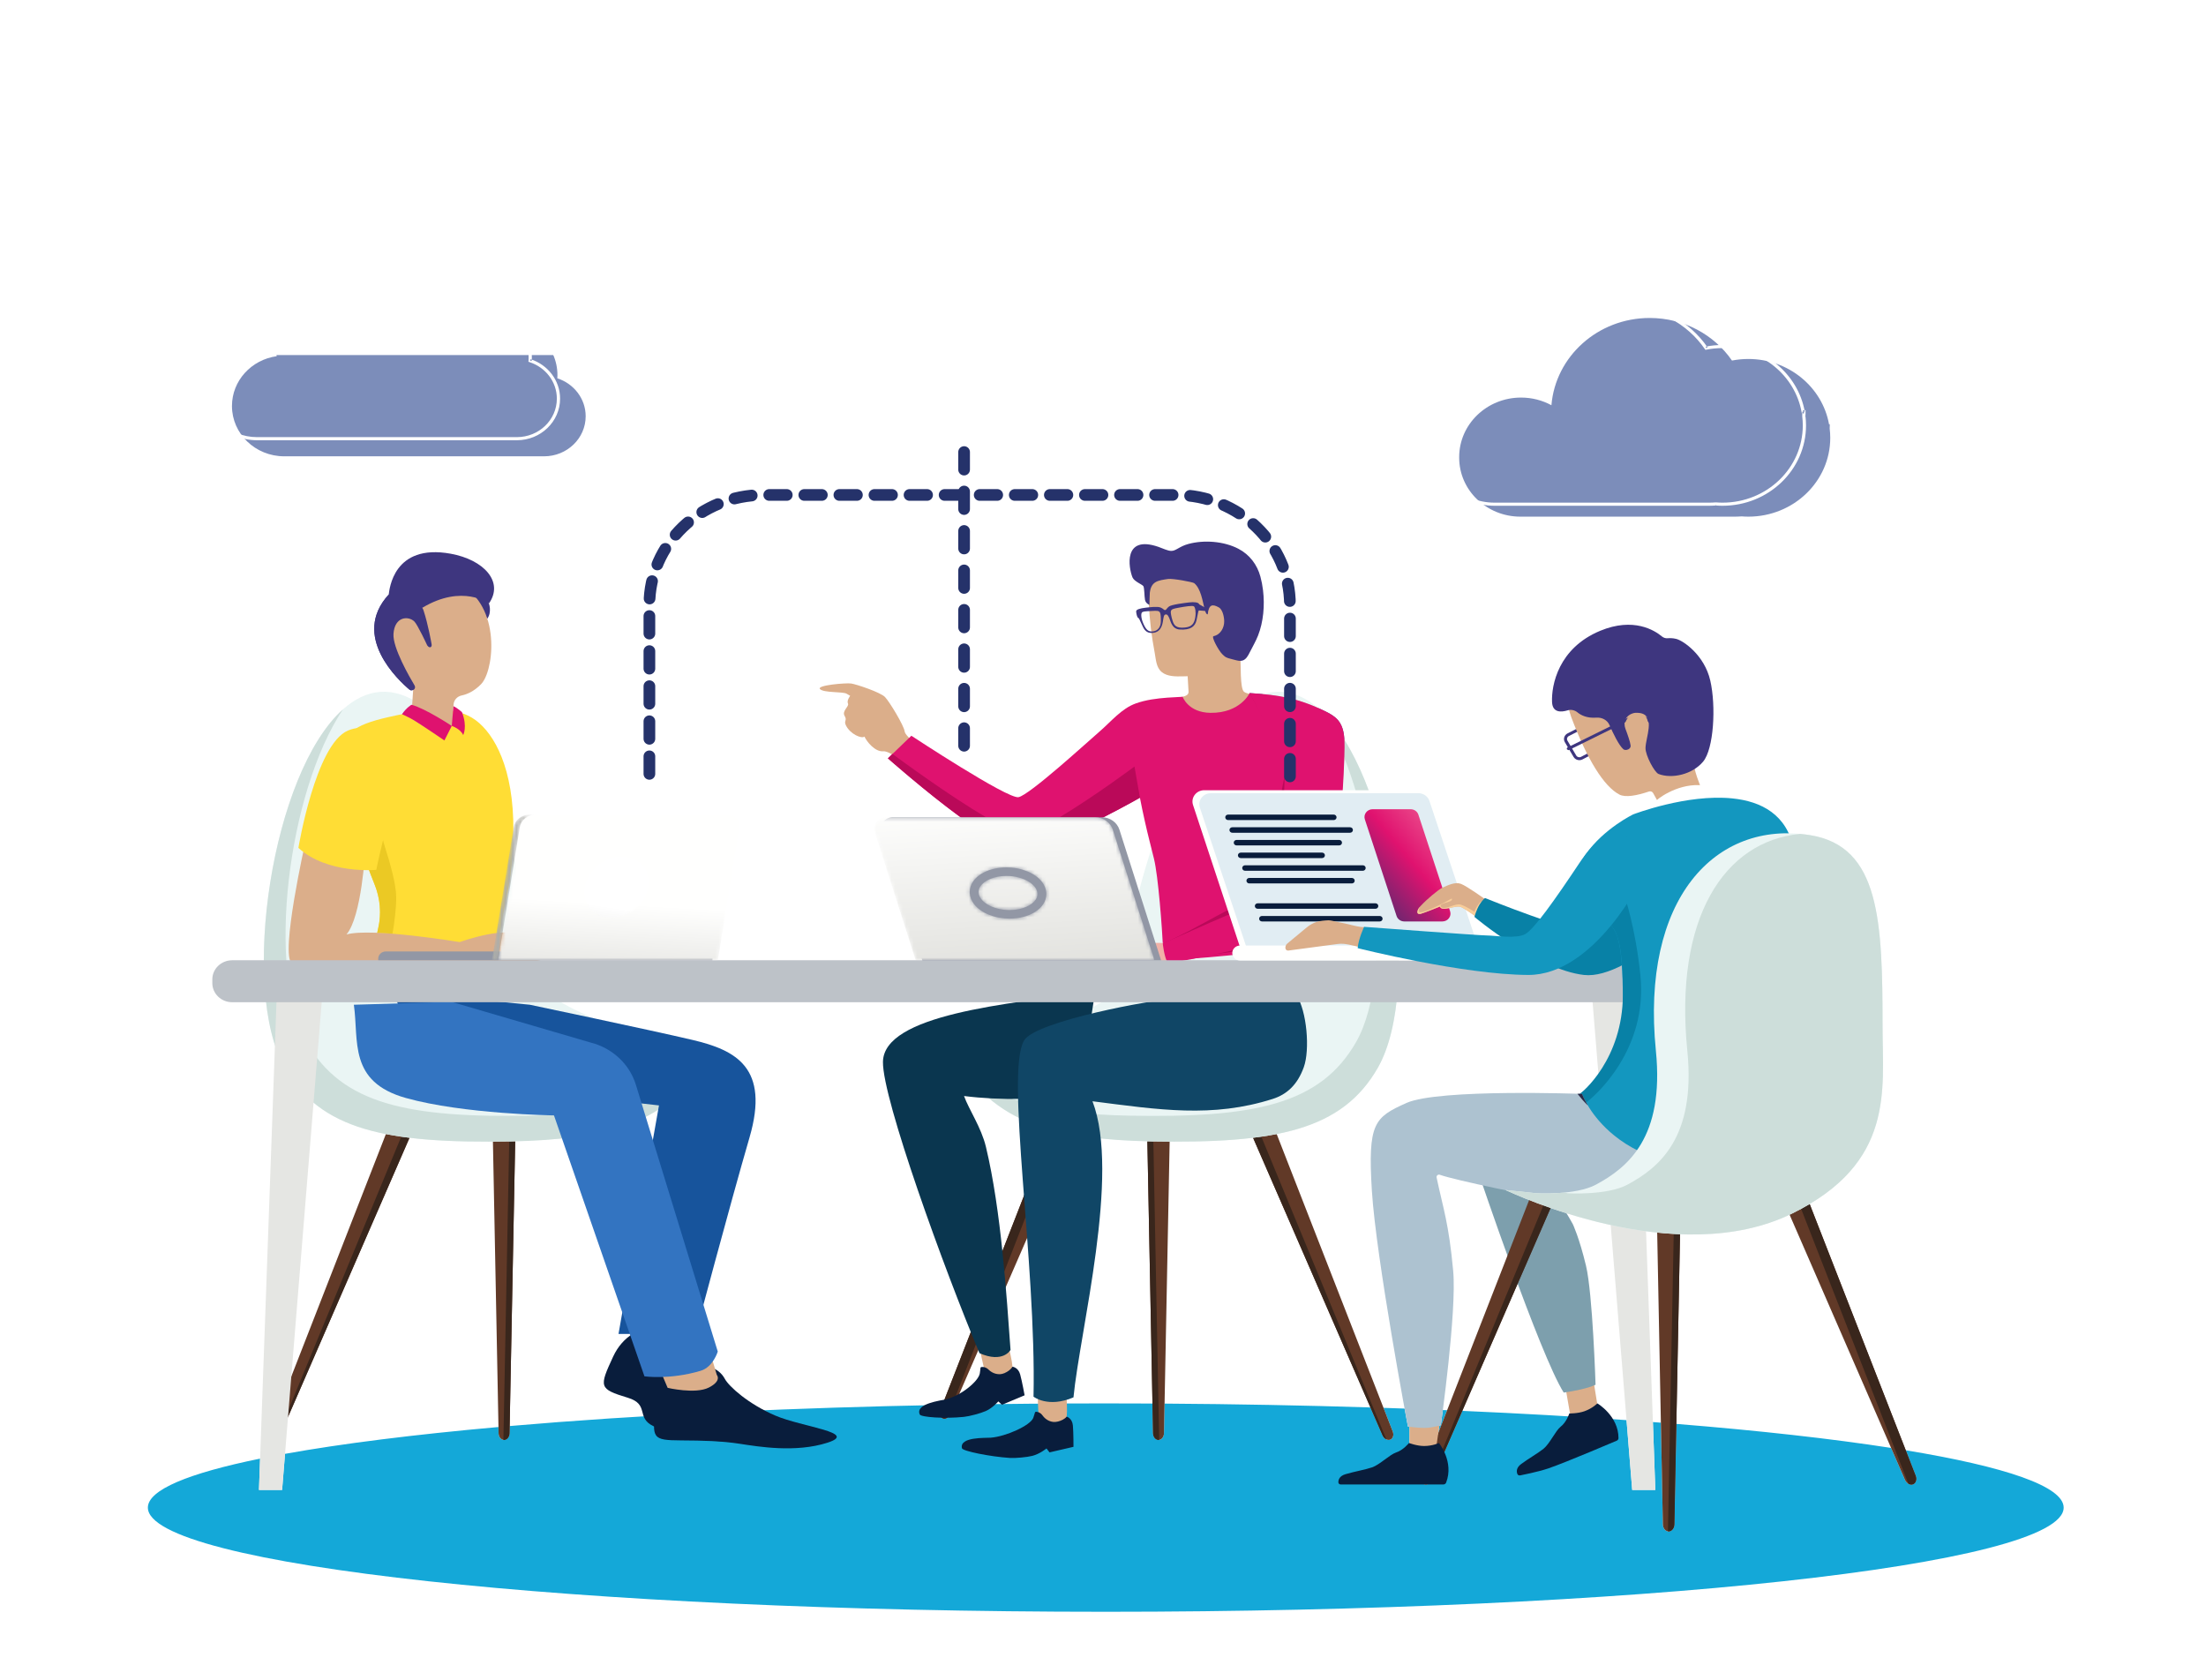 <svg width="600" height="457" viewBox="0 0 600 457" fill="none" xmlns="http://www.w3.org/2000/svg">
<path fill-rule="evenodd" clip-rule="evenodd" d="M118.447 174.007C115.728 174.007 114.09 171.607 114.09 167.292C114.09 162.976 115.728 160.657 118.447 160.657C121.145 160.657 122.78 162.976 122.78 167.292C122.78 171.607 121.145 174.007 118.447 174.007ZM118.447 161.988C116.853 161.988 115.792 163.519 115.792 167.292C115.792 171.062 116.853 172.676 118.447 172.676C120.017 172.676 121.082 171.062 121.082 167.292C121.082 163.519 120.017 161.988 118.447 161.988Z" fill="#586DA6"/>
<path fill-rule="evenodd" clip-rule="evenodd" d="M122.082 193.217C121.544 193.159 120.987 193.119 120.41 193.098C120.838 192.222 121.082 190.911 121.082 189.103C121.082 185.333 120.017 183.801 118.447 183.801C116.853 183.801 115.792 185.333 115.792 189.103C115.792 190.989 116.057 192.334 116.521 193.208C116.519 193.21 116.516 193.21 116.514 193.21C115.797 192.645 115.062 192.109 114.31 191.603C114.166 190.861 114.09 190.027 114.09 189.103C114.09 184.788 115.728 182.469 118.447 182.469C121.145 182.469 122.78 184.788 122.78 189.103C122.78 190.769 122.535 192.149 122.082 193.217Z" fill="#586DA6"/>
<path fill-rule="evenodd" clip-rule="evenodd" d="M323.905 173.899C321.185 173.899 319.55 171.499 319.55 167.184C319.55 162.867 321.185 160.548 323.905 160.548C326.602 160.548 328.238 162.867 328.238 167.184C328.238 171.499 326.602 173.899 323.905 173.899ZM323.905 161.88C322.311 161.88 321.252 163.412 321.252 167.184C321.252 170.954 322.311 172.568 323.905 172.568C325.477 172.568 326.538 170.954 326.538 167.184C326.538 163.412 325.477 161.88 323.905 161.88Z" fill="#586DA6"/>
<path fill-rule="evenodd" clip-rule="evenodd" d="M395.42 261.19H393.689C394.155 260.314 394.422 258.966 394.422 257.072C394.422 253.301 393.36 251.767 391.787 251.767C390.193 251.767 389.134 253.301 389.134 257.072C389.134 258.966 389.401 260.314 389.868 261.19H388.134C387.677 260.121 387.432 258.739 387.432 257.072C387.432 252.757 389.07 250.436 391.787 250.436C394.487 250.436 396.12 252.757 396.12 257.072C396.12 258.739 395.876 260.121 395.42 261.19Z" fill="#586DA6"/>
<path fill-rule="evenodd" clip-rule="evenodd" d="M418.641 261.19H416.91C417.376 260.314 417.643 258.966 417.643 257.072C417.643 253.301 416.581 251.767 415.008 251.767C413.414 251.767 412.354 253.301 412.354 257.072C412.354 258.966 412.622 260.314 413.089 261.19H411.354C410.897 260.121 410.653 258.739 410.653 257.072C410.653 252.757 412.289 250.436 415.008 250.436C417.706 250.436 419.341 252.757 419.341 257.072C419.341 258.739 419.096 260.121 418.641 261.19Z" fill="#586DA6"/>
<path fill-rule="evenodd" clip-rule="evenodd" d="M442.498 195.36H434.849V193.988H437.953V184.511H435.489V183.44C436.721 183.239 437.614 182.916 438.356 182.493H439.695V193.988H442.498V195.36Z" fill="#586DA6"/>
<path fill-rule="evenodd" clip-rule="evenodd" d="M460.573 195.602C457.854 195.602 456.219 193.202 456.219 188.885C456.219 184.57 457.854 182.251 460.573 182.251C463.271 182.251 464.907 184.57 464.907 188.885C464.907 193.202 463.271 195.602 460.573 195.602ZM460.573 183.582C458.979 183.582 457.917 185.115 457.917 188.885C457.917 192.657 458.979 194.27 460.573 194.27C462.146 194.27 463.208 192.657 463.208 188.885C463.208 185.115 462.146 183.582 460.573 183.582Z" fill="#586DA6"/>
<path fill-rule="evenodd" clip-rule="evenodd" d="M441.015 261.19H440.303C440.535 260.788 440.723 260.277 440.857 259.649C440.916 260.157 440.969 260.671 441.015 261.19ZM436.603 261.19H434.856C434.368 260.108 434.108 258.689 434.108 256.963C434.108 253.288 435.296 251.06 437.328 250.48C437.644 250.906 437.937 251.305 438.203 251.674C436.755 251.837 435.807 253.403 435.807 256.963C435.807 258.937 436.097 260.319 436.603 261.19Z" fill="#586DA6"/>
<path fill-rule="evenodd" clip-rule="evenodd" d="M509.721 263.438H502.072V262.065H505.174V252.588H502.71V251.519C503.942 251.317 504.837 250.993 505.579 250.571H506.918V262.065H509.721V263.438Z" fill="#586DA6"/>
<path fill-rule="evenodd" clip-rule="evenodd" d="M300.753 438.403C156.864 438.403 40.218 425.716 40.218 410.065C40.218 405.249 51.263 400.715 70.744 396.743L70.436 405.271H76.726L77.524 395.446C92.94 392.667 112.623 390.199 135.576 388.149L135.61 389.859C135.631 390.857 136.297 391.664 137.097 391.664C137.895 391.664 138.561 390.857 138.584 389.859L138.622 387.882C155.867 386.388 174.9 385.128 195.305 384.144L198.043 390.437C198.372 391.185 199.049 391.664 199.688 391.664C199.811 391.664 199.935 391.647 200.052 391.61C200.073 391.603 200.094 391.594 200.117 391.586C200.652 391.383 200.961 390.815 200.957 390.165C200.957 389.911 200.908 389.644 200.806 389.382L198.701 383.983C216.932 383.139 236.23 382.513 256.313 382.138L255.742 383.604C255.64 383.866 255.593 384.134 255.593 384.387C255.591 385.037 255.9 385.605 256.435 385.808C256.572 385.862 256.718 385.888 256.863 385.888C257.503 385.888 258.18 385.407 258.507 384.66L259.63 382.078C273.024 381.847 286.763 381.727 300.753 381.727C305.013 381.727 309.246 381.738 313.455 381.76L313.613 389.859C313.636 390.857 314.302 391.664 315.1 391.664C315.9 391.664 316.566 390.857 316.587 389.859L316.745 381.779C336.052 381.906 354.786 382.263 372.734 382.823L376.047 390.437C376.05 390.444 376.054 390.451 376.057 390.458C376.057 390.459 376.059 390.461 376.059 390.465C376.063 390.47 376.064 390.476 376.068 390.481C376.068 390.483 376.068 390.483 376.07 390.485C376.405 391.205 377.066 391.664 377.692 391.664C377.84 391.664 377.984 391.638 378.121 391.586C378.864 391.303 379.174 390.314 378.811 389.382L376.296 382.936C378.214 383 380.123 383.065 382.023 383.132C382.583 386.199 382.928 388.022 382.928 388.022C382.928 388.022 383.089 388.046 383.364 388.081V393.262C383.364 393.262 384.093 394.164 386.604 394.165C387.812 394.165 388.889 393.951 389.631 393.749L386.645 401.406C386.264 402.393 386.589 403.433 387.373 403.732C387.518 403.788 387.671 403.815 387.826 403.815C388.487 403.815 389.183 403.33 389.536 402.57V402.568C389.54 402.562 389.543 402.555 389.547 402.548C389.547 402.546 389.548 402.545 389.548 402.543C389.552 402.535 389.555 402.528 389.559 402.519L397.725 383.755C413.432 384.44 428.373 385.287 442.395 386.277L443.936 405.271H450.226L449.564 386.801C450.288 386.857 451.019 386.913 451.736 386.968L452.274 414.647C452.298 415.697 453 416.55 453.843 416.55C454.685 416.55 455.388 415.697 455.413 414.647L455.944 387.302C478.486 389.122 498.234 391.331 514.349 393.834L518.128 402.519C518.472 403.309 519.186 403.815 519.861 403.815C519.89 403.815 519.92 403.813 519.948 403.812C520.073 403.803 520.196 403.778 520.314 403.732C520.876 403.517 521.203 402.919 521.202 402.234C521.2 401.966 521.149 401.684 521.042 401.406L518.337 394.473C545.489 398.945 561.288 404.304 561.288 410.065C561.288 425.716 444.642 438.403 300.753 438.403ZM391.2 389.729L391.485 387.758C391.733 387.692 391.882 387.648 391.886 387.647C391.886 387.647 392.107 386.082 392.438 383.531C392.826 383.548 393.213 383.564 393.6 383.579L391.2 389.729Z" fill="#14A8D8"/>
<path fill-rule="evenodd" clip-rule="evenodd" d="M376.047 390.438L336.59 299.765L342.905 297.353L378.811 389.382C379.174 390.314 378.864 391.304 378.121 391.586C377.379 391.868 376.451 391.356 376.047 390.438Z" fill="#613927"/>
<path fill-rule="evenodd" clip-rule="evenodd" d="M377.07 391.512C376.664 391.324 376.293 390.965 376.07 390.485C376.068 390.483 376.068 390.483 376.068 390.481C376.064 390.476 376.063 390.47 376.059 390.465C376.059 390.461 376.057 390.459 376.057 390.458C376.054 390.451 376.05 390.444 376.047 390.437L340.817 309.477C341.583 309.384 342.332 309.284 343.072 309.178L377.07 391.512Z" fill="#39261C"/>
<path fill-rule="evenodd" clip-rule="evenodd" d="M313.613 389.859L311.703 291.575H318.496L316.587 389.859C316.566 390.857 315.9 391.664 315.1 391.664C314.302 391.664 313.636 390.857 313.613 389.859Z" fill="#613927"/>
<path fill-rule="evenodd" clip-rule="evenodd" d="M315.1 391.664C314.302 391.664 313.636 390.857 313.613 389.859L312.068 310.433C312.402 310.44 312.741 310.448 313.079 310.455C313.133 310.455 313.188 310.457 313.242 310.457C313.325 310.458 313.406 310.46 313.488 310.462C313.559 310.463 313.631 310.465 313.701 310.465L315.278 391.642L315.1 391.664Z" fill="#39261C"/>
<path fill-rule="evenodd" clip-rule="evenodd" d="M258.507 384.66L297.964 293.987L291.649 291.575L255.742 383.604C255.382 384.538 255.691 385.524 256.435 385.808C257.176 386.092 258.104 385.578 258.507 384.66Z" fill="#613927"/>
<path fill-rule="evenodd" clip-rule="evenodd" d="M256.858 385.886C256.714 385.886 256.57 385.86 256.435 385.808C255.9 385.605 255.591 385.037 255.593 384.387C255.593 384.134 255.64 383.866 255.742 383.604L285.556 307.19C286.339 307.407 287.155 307.615 288.006 307.813L257.63 385.661C257.385 385.806 257.118 385.886 256.858 385.886Z" fill="#39261C"/>
<path fill-rule="evenodd" clip-rule="evenodd" d="M270.047 299.603C276.938 304.997 287.146 309.963 313.079 310.455C347.191 311.101 365.052 307.375 374.743 290.445C390.93 262.17 370.676 170.819 338.723 191.057C312.016 207.973 306.666 261.973 303.135 269.441C299.604 276.905 253.326 286.509 270.047 299.603Z" fill="#EAF5F4"/>
<path fill-rule="evenodd" clip-rule="evenodd" d="M307.166 303.461C341.279 304.109 359.137 300.382 368.83 283.451C379.878 264.152 373.948 215.467 358.909 192.939C378.158 210.107 387.144 268.785 374.743 290.445C365.052 307.375 347.191 311.101 313.079 310.455C287.146 309.963 276.938 304.997 270.047 299.603C267.701 297.764 266.595 295.996 266.437 294.291C273.353 298.999 283.965 303.021 307.166 303.461Z" fill="#CDDEDA"/>
<path fill-rule="evenodd" clip-rule="evenodd" d="M251.858 204.351C251.858 204.351 246.253 200.546 246.053 198.946C245.851 197.347 241.945 190.869 240.696 189.58C239.444 188.291 232.873 186.101 231.472 185.908C230.071 185.715 222.025 186.372 223.027 187.429C224.029 188.484 229.235 188.098 230.235 188.677C231.237 189.255 231.237 189.255 231.237 189.255C231.237 189.255 230.235 190.561 230.635 191.354C231.036 192.146 228.917 193.362 229.718 194.71C230.519 196.06 229.395 195.965 230.11 197.374C231.295 199.697 234.323 200.992 235.124 200.356C235.725 201.733 238.022 204.539 240.177 204.345C242.33 204.152 247.564 208.873 247.564 208.873L251.858 204.351Z" fill="#DBAE8A"/>
<path fill-rule="evenodd" clip-rule="evenodd" d="M337.328 177.27C337.518 180.893 337.252 187.204 338.33 188.137C339.409 189.073 342.885 188.927 342.885 188.927C342.885 188.927 330.447 204.064 329.335 203.232C328.222 202.4 313.511 190.862 316.819 190.267C320.125 189.671 323.361 189.798 323.266 188.151C323.171 186.505 323.079 184.858 322.984 183.212L337.328 177.27Z" fill="#DBAE8A"/>
<path fill-rule="evenodd" clip-rule="evenodd" d="M351.515 258.1C351.515 258.1 327.247 260.754 321.659 260.864C316.072 260.975 316.35 258.168 316.35 258.168C316.065 252.249 315.025 238.302 313.866 233.576C312.787 229.165 312.311 227.534 311.371 223.341C309.283 214.021 309.376 212.242 307.163 200.739L321.659 189.524C321.659 189.524 323.16 193.817 329.236 193.892C337.358 193.99 339.883 188.515 339.883 188.515L359.654 201.148L361.51 231.879L359.144 257.187L351.515 258.1Z" fill="#DF126F"/>
<path fill-rule="evenodd" clip-rule="evenodd" d="M337.602 173.987C337.163 175.814 336.591 177.608 335.892 179.357C334.611 182.562 332.721 183.713 329.196 183.794C326.719 183.851 324.243 183.909 321.766 183.965C319.865 184.009 317.497 184.069 315.961 182.786C314.439 181.512 314.406 179.369 314.07 177.607C313.638 175.35 313.285 173.08 313.014 170.8C312.483 166.337 312.263 161.839 312.36 157.347C312.372 156.729 312.393 156.108 312.527 155.505C312.58 155.259 312.661 155.007 312.843 154.83C313.074 154.608 313.416 154.547 313.736 154.498C318.378 153.795 323.088 153.504 327.783 153.632C331.101 153.724 334.618 154.097 337.244 156.049C339.887 158.016 341.14 161.21 342.27 164.237C342.451 164.723 342.587 165.371 342.147 165.668" fill="#DBAE8A"/>
<path fill-rule="evenodd" clip-rule="evenodd" d="M266.412 366.311C266.412 366.311 267.328 371.581 268.056 373.384C268.783 375.188 274.929 373.527 275.335 372.359C275.741 371.196 273.402 362.622 273.402 362.622" fill="#DBAE8A"/>
<path fill-rule="evenodd" clip-rule="evenodd" d="M277.474 373.85C278.007 375.795 278.677 379.524 278.677 379.524L272.536 382.099L271.529 381.187C271.529 381.187 270.003 382.965 268.119 383.802C266.72 384.424 263.706 385.231 262.173 385.389C256.813 385.945 250.484 385.461 250.164 384.746C248.833 381.757 255.948 380.955 257.359 380.597C261.416 379.572 266.05 375.773 266.483 373.611C266.795 372.047 266.393 371.771 267.303 371.818C267.303 371.818 268.1 371.778 268.839 372.512C269.975 373.638 271.681 374.152 273.203 373.488C274.072 373.11 274.898 372.554 275.381 371.744C275.381 371.744 276.944 371.906 277.474 373.85Z" fill="#091D3C"/>
<path fill-rule="evenodd" clip-rule="evenodd" d="M293.559 297.4C283.958 299.215 271.903 299.347 262.201 298.116C263.556 301.859 266.885 306.654 268.152 311.925C272.337 329.331 273.789 352.712 274.85 367.177C274.85 367.177 272.841 370.89 266.405 368.063C256.786 345.204 239.994 298.874 240.151 288.823C240.348 276.026 273.534 272.937 297.855 269.786" fill="#0A364F"/>
<path fill-rule="evenodd" clip-rule="evenodd" d="M282.274 378.476C282.274 378.476 282.225 383.822 282.617 385.718C283.011 387.615 289.362 387.002 289.972 385.923C290.58 384.844 289.821 376.01 289.821 376.01" fill="#DBAE8A"/>
<path fill-rule="evenodd" clip-rule="evenodd" d="M291.811 387.748C291.983 389.751 291.971 393.536 291.971 393.536L285.459 395.047L284.631 393.981C284.631 393.981 282.812 395.478 280.803 395.989C279.313 396.368 276.2 396.657 274.662 396.559C269.281 396.212 261.827 394.691 261.642 393.935C260.871 390.771 268.02 391.167 269.476 391.05C273.655 390.715 280.213 387.735 281.028 385.68C281.619 384.188 281.271 383.851 282.158 384.049C282.158 384.049 282.951 384.144 283.545 384.989C284.461 386.288 286.051 387.078 287.668 386.679C288.593 386.449 289.505 386.041 290.127 385.324C290.127 385.324 291.637 385.744 291.811 387.748Z" fill="#091D3C"/>
<path fill-rule="evenodd" clip-rule="evenodd" d="M352.64 270.715C352.64 270.715 337.335 272.176 318.74 271.757C314.409 271.757 281.663 277.672 278.531 283.011C273.377 291.793 281.891 343.133 281.104 379.89C281.104 379.89 285.03 383.046 291.972 380.081C293.7 362.023 304.783 319.43 297.138 299.542C315.19 301.851 329.756 304.141 346.165 298.906C350.009 297.681 352.882 295.07 354.608 290.29C356.341 285.493 355.438 275.006 352.64 270.715Z" fill="#104666"/>
<path fill-rule="evenodd" clip-rule="evenodd" d="M321.659 189.524C321.659 189.524 318.192 189.709 317.517 189.761C314.626 189.981 311.682 190.348 308.949 191.322C305.015 192.723 302.24 196.241 299.041 198.995C295.96 201.645 279.989 216.29 277.01 216.829C274.03 217.369 247.882 200.123 247.882 200.123L241.499 206.268C241.499 206.268 269.873 231.499 278.334 231.541C282.441 231.563 305.089 220.088 312.337 215.628L321.659 189.524Z" fill="#DF126F"/>
<path fill-rule="evenodd" clip-rule="evenodd" d="M300.089 222.316C299.962 222.306 299.834 222.301 299.706 222.301H288.183C297.27 216.915 308.566 208.499 308.566 208.499L310.045 216.981L307.578 218.358C305.365 219.576 302.787 220.939 300.089 222.316ZM268.198 222.301H261.268C251.412 215.084 241.499 206.268 241.499 206.268L242.738 205.075C244.87 206.653 258.194 216.449 268.198 222.301Z" fill="#BA0959"/>
<path fill-rule="evenodd" clip-rule="evenodd" d="M315.606 260.615L314.487 257.102C314.865 257.143 315.1 257.187 315.1 257.187C315.494 257.017 315.884 256.847 316.271 256.674C316.3 257.214 316.327 257.714 316.35 258.168C316.35 258.168 316.192 259.758 318.497 260.497C318.496 260.497 318.496 260.497 318.496 260.497C318.496 260.497 317.228 260.583 315.606 260.615Z" fill="#D7C6BC"/>
<path fill-rule="evenodd" clip-rule="evenodd" d="M365.656 201.219C363.454 197.699 361.043 194.742 358.452 192.538C359.153 192.85 359.872 193.186 360.608 193.548C361.853 194.161 363.081 194.881 363.957 195.931C365.183 197.403 365.558 199.299 365.656 201.219ZM342.787 189.047C342.852 188.97 342.885 188.927 342.885 188.927C342.885 188.927 342.69 188.936 342.377 188.936C341.887 188.936 341.112 188.915 340.349 188.812L339.883 188.515C341.172 188.594 342.39 188.685 343.557 188.795C343.3 188.873 343.045 188.956 342.787 189.047Z" fill="#4B5796"/>
<path fill-rule="evenodd" clip-rule="evenodd" d="M359.691 251.336L361.51 231.879L359.654 201.148L342.07 189.912C342.411 189.502 342.659 189.203 342.787 189.047C343.045 188.956 343.3 188.873 343.557 188.795C349.002 189.315 353.341 190.275 358.452 192.538C361.043 194.742 363.454 197.699 365.656 201.219V201.221C363.584 197.909 361.327 195.096 358.909 192.939C361.408 196.682 363.654 201.146 365.614 206.078C365.08 220.752 361.863 242.725 359.691 251.336Z" fill="#D7C6BC"/>
<path fill-rule="evenodd" clip-rule="evenodd" d="M365.614 206.078C363.654 201.146 361.408 196.682 358.909 192.939C361.327 195.096 363.584 197.909 365.656 201.221C365.691 201.904 365.691 202.592 365.684 203.264C365.674 204.167 365.649 205.106 365.614 206.078Z" fill="#BFB3AB"/>
<path fill-rule="evenodd" clip-rule="evenodd" d="M342.07 189.912L340.349 188.812C341.112 188.915 341.887 188.936 342.377 188.936C342.69 188.936 342.885 188.927 342.885 188.927C342.885 188.927 342.852 188.97 342.787 189.047C342.659 189.203 342.411 189.502 342.07 189.912Z" fill="#E89283"/>
<path fill-rule="evenodd" clip-rule="evenodd" d="M318.638 260.498C318.591 260.498 318.543 260.498 318.496 260.497C316.192 259.758 316.35 258.168 316.35 258.168C316.327 257.714 316.301 257.214 316.271 256.674C326.774 252.011 334.565 246.356 345.511 242.267C346.425 232.211 346.996 221.203 350.228 207.137L339.883 188.515L359.654 201.148L361.51 231.879L359.691 251.336C359.132 253.55 358.642 254.883 358.285 254.978C356.455 255.46 329.039 260.498 318.638 260.498Z" fill="#BA0959"/>
<path fill-rule="evenodd" clip-rule="evenodd" d="M319.967 258.112C318.749 256.634 316.524 256.42 314.564 256.468C313.112 256.5 311.664 256.613 310.225 256.799C309.569 256.886 308.815 257.033 308.745 257.716C308.674 258.399 311.926 257.716 313.631 258.19C310.291 258.465 306.936 258.553 303.588 258.452C303.198 258.442 302.795 258.428 302.433 258.567C302.071 258.706 301.757 259.039 301.781 259.414C301.801 259.707 302.013 259.952 302.24 260.148C303.177 260.96 304.456 261.28 305.695 261.488C310.817 262.351 316.2 262.202 320.962 260.192" fill="#F1B2A8"/>
<path fill-rule="evenodd" clip-rule="evenodd" d="M349.524 206.873C349.256 221.91 348.147 228.789 348.451 243.826C340.608 245.438 327.361 251.842 316.257 256.6C316.257 256.6 316.599 260.197 317.627 261.987C318.475 262.286 356.473 254.374 359.385 251.793C362.004 249.469 365.47 221.286 365.684 203.266C365.714 200.706 365.621 197.929 363.957 195.931C363.081 194.881 361.853 194.161 360.608 193.548C353.366 189.984 348.002 189.012 339.883 188.515" fill="#DF126F"/>
<path fill-rule="evenodd" clip-rule="evenodd" d="M251.173 262.234H316.123L304.477 225.696C303.832 223.679 301.897 222.301 299.706 222.301H242.824C240.648 222.301 239.091 224.329 239.731 226.33L251.173 262.234Z" fill="#9297A5"/>
<mask id="mask0_11_181" style="mask-type:alpha" maskUnits="userSpaceOnUse" x="237" y="222" width="77" height="40">
<path d="M313.996 261.19H249.048L237.936 226.33C237.298 224.329 238.856 222.301 241.031 222.301H297.911C300.103 222.301 302.04 223.679 302.683 225.696L313.996 261.19ZM273.741 235.935C271.065 235.939 268.651 236.592 266.831 237.737C265.922 238.312 265.157 239.014 264.611 239.841C264.064 240.665 263.741 241.62 263.743 242.625L263.757 242.977C263.83 244.017 264.24 244.99 264.864 245.829C265.806 247.089 267.215 248.078 268.89 248.772C270.567 249.464 272.518 249.856 274.587 249.856C277.265 249.854 279.677 249.2 281.499 248.055C282.408 247.479 283.172 246.778 283.719 245.95C284.266 245.127 284.589 244.169 284.587 243.165L284.575 242.816L283.374 242.896L284.575 242.815C284.499 241.774 284.09 240.802 283.464 239.963C282.522 238.703 281.112 237.715 279.438 237.02C277.761 236.33 275.81 235.935 273.741 235.935ZM274.573 247.54C272.247 247.54 270.105 246.935 268.588 246.018C267.827 245.56 267.228 245.029 266.822 244.481C266.414 243.931 266.198 243.378 266.156 242.816L266.149 242.625C266.15 242.091 266.31 241.587 266.641 241.084C267.131 240.335 268.038 239.613 269.272 239.092C270.5 238.571 272.042 238.251 273.738 238.251C273.74 238.251 273.74 238.251 273.741 238.251C273.747 238.251 273.754 238.251 273.759 238.251C276.082 238.251 278.223 238.857 279.74 239.773C280.501 240.232 281.102 240.765 281.508 241.311C281.916 241.861 282.132 242.415 282.174 242.977L282.181 243.165C282.179 243.701 282.019 244.205 281.689 244.707C281.197 245.457 280.292 246.179 279.058 246.7C277.828 247.222 276.288 247.54 274.592 247.54C274.59 247.54 274.588 247.54 274.587 247.54C274.581 247.54 274.576 247.54 274.573 247.54Z" fill="white"/>
</mask>
<g mask="url(#mask0_11_181)">
<path fill-rule="evenodd" clip-rule="evenodd" d="M313.996 261.19H249.048L237.936 226.33C237.298 224.329 238.856 222.301 241.031 222.301H297.911C300.103 222.301 302.04 223.679 302.683 225.696L313.996 261.19ZM273.741 235.935C271.065 235.939 268.651 236.592 266.831 237.737C265.922 238.312 265.157 239.014 264.611 239.841C264.064 240.665 263.741 241.62 263.743 242.625L263.757 242.977C263.83 244.017 264.24 244.99 264.864 245.829C265.806 247.089 267.215 248.078 268.89 248.772C270.567 249.464 272.518 249.856 274.587 249.856C277.265 249.854 279.677 249.2 281.499 248.055C282.408 247.479 283.172 246.778 283.719 245.95C284.266 245.127 284.589 244.169 284.587 243.165L284.575 242.816L283.374 242.896L284.575 242.815C284.499 241.774 284.09 240.802 283.464 239.963C282.522 238.703 281.112 237.715 279.438 237.02C277.761 236.33 275.81 235.935 273.741 235.935ZM274.573 247.54C272.247 247.54 270.105 246.935 268.588 246.018C267.827 245.56 267.228 245.029 266.822 244.481C266.414 243.931 266.198 243.378 266.156 242.816L266.149 242.625C266.15 242.091 266.31 241.587 266.641 241.084C267.131 240.335 268.038 239.613 269.272 239.092C270.5 238.571 272.042 238.251 273.738 238.251C273.74 238.251 273.74 238.251 273.741 238.251C273.747 238.251 273.754 238.251 273.759 238.251C276.082 238.251 278.223 238.857 279.74 239.773C280.501 240.232 281.102 240.765 281.508 241.311C281.916 241.861 282.132 242.415 282.174 242.977L282.181 243.165C282.179 243.701 282.019 244.205 281.689 244.707C281.197 245.457 280.292 246.179 279.058 246.7C277.828 247.222 276.288 247.54 274.592 247.54C274.59 247.54 274.588 247.54 274.587 247.54C274.581 247.54 274.576 247.54 274.573 247.54Z" fill="url(#paint0_linear_11_181)"/>
</g>
<path fill-rule="evenodd" clip-rule="evenodd" d="M325.094 167.889C324.823 169.633 324.159 170.47 322.354 170.678C319.793 170.974 319.299 170.002 318.919 168.828C318.543 167.654 318.413 166.675 318.441 166.406C318.522 165.67 319.06 165.572 320.672 165.278C322.283 164.983 324.436 164.625 324.754 164.948C325.071 165.273 325.331 166.37 325.094 167.889ZM315.721 169.215C315.655 170.443 315.021 171.566 313.603 171.737C312.283 171.898 311.678 171.223 310.966 169.599C310.346 168.184 310.316 167.059 310.539 166.67C310.764 166.279 311.474 166.293 313.112 166.193C314.749 166.093 315.295 166.059 315.561 166.754C315.659 167.008 315.786 167.987 315.721 169.215ZM326.164 164.373C326.041 163.811 324.744 163.7 323.441 163.857C322.137 164.014 318.664 164.435 317.951 164.97C317.236 165.506 317.279 165.892 316.898 165.932C316.524 165.971 316.499 165.596 315.668 165.247C314.838 164.899 312.835 165.141 311.531 165.3C310.228 165.457 308.991 165.734 309.017 166.308C309.042 166.883 309.27 167.881 309.537 168.04C309.803 168.2 309.803 168.172 310.827 170.44C311.4 171.707 312.279 172.432 313.965 172.079C316.107 171.631 316.244 169.28 316.409 168.299C316.575 167.318 316.728 167.172 317.054 167.13C317.387 167.089 317.603 167.192 318.018 168.104C318.431 169.016 318.729 171.118 320.926 171.237C323.802 171.392 325.048 170.443 325.445 168.669C325.985 166.265 325.862 166.257 326.078 166.039L328.227 166.213L328.18 165.496L326.164 164.373Z" fill="#3E367F"/>
<path fill-rule="evenodd" clip-rule="evenodd" d="M343.523 160.532C343.37 159.253 343.131 158.005 342.81 156.826C341.933 153.595 339.88 150.855 336.809 149.256C332.895 147.218 327.521 146.799 323.232 147.954C320.747 148.624 319.824 149.884 318.547 149.848C317.566 149.82 316.341 149.185 315.07 148.747C305.356 145.388 306.985 154.537 308.021 157.051C308.479 158.162 310.682 158.97 310.975 159.432C311.269 159.894 311.235 162.159 311.422 163.155C311.608 164.153 312.631 164.532 312.631 164.532C312.631 164.532 312.685 161.587 312.734 161.186C312.863 160.137 313.22 159.048 314.169 158.427C315.16 157.78 316.511 157.678 317.663 157.484C318.861 157.282 324.438 158.312 324.811 158.622C326.624 160.121 327.092 163.537 327.602 165.547C327.839 166.484 328.085 167.115 328.482 167.101C328.784 164.336 329.781 164.264 331.502 165.21C332.419 165.714 332.932 167.466 332.964 168.95C332.999 170.709 331.981 172.644 330.066 173.036C329.38 173.177 331.449 176.952 332.405 177.894C332.721 178.204 333.032 178.528 333.419 178.75C333.779 178.955 334.187 179.061 334.588 179.166C335.052 179.288 335.516 179.41 335.978 179.53C336.602 179.694 337.263 179.856 337.883 179.687C338.908 179.41 339.449 178.363 339.912 177.441C340.671 175.924 341.544 174.457 342.165 172.884C343.627 169.176 344.024 164.681 343.523 160.532Z" fill="#3E367F"/>
<path fill-rule="evenodd" clip-rule="evenodd" d="M76.15 390.438L115.607 299.765L109.292 297.353L73.385 389.382C73.025 390.314 73.333 391.304 74.074 391.586C74.818 391.868 75.746 391.356 76.15 390.438Z" fill="#613927"/>
<path fill-rule="evenodd" clip-rule="evenodd" d="M78.34 385.402L78.509 383.317L109.125 309.178C109.863 309.284 110.614 309.384 111.38 309.477L78.34 385.402Z" fill="#39261C"/>
<path fill-rule="evenodd" clip-rule="evenodd" d="M138.584 389.859L140.494 291.575H133.701L135.61 389.859C135.631 390.857 136.297 391.664 137.097 391.664C137.895 391.664 138.561 390.857 138.584 389.859Z" fill="#613927"/>
<path fill-rule="evenodd" clip-rule="evenodd" d="M137.097 391.664L136.917 391.642L138.496 310.465C138.566 310.465 138.638 310.463 138.708 310.462C138.791 310.46 138.87 310.458 138.954 310.457C139.009 310.457 139.063 310.455 139.118 310.455C139.455 310.448 139.795 310.44 140.127 310.433L138.584 389.859C138.561 390.857 137.895 391.664 137.097 391.664Z" fill="#39261C"/>
<path fill-rule="evenodd" clip-rule="evenodd" d="M198.043 390.438L158.588 299.765L164.903 297.353L200.806 389.382C201.168 390.314 200.861 391.304 200.117 391.586C199.376 391.868 198.446 391.356 198.043 390.438Z" fill="#613927"/>
<path fill-rule="evenodd" clip-rule="evenodd" d="M199.692 391.664C199.432 391.664 199.166 391.584 198.92 391.439L187.756 362.827H189.194C189.194 362.827 189.375 362.145 189.702 360.919L200.806 389.382C200.908 389.644 200.957 389.911 200.957 390.165C200.961 390.815 200.652 391.383 200.117 391.586C200.094 391.594 200.073 391.603 200.052 391.61C199.935 391.645 199.815 391.664 199.692 391.664ZM174.323 328.399L166.105 307.336C166.947 307.113 167.752 306.879 168.525 306.637L175.164 323.655L174.323 328.399Z" fill="#39261C"/>
<path fill-rule="evenodd" clip-rule="evenodd" d="M182.15 299.603C175.258 304.997 165.051 309.963 139.118 310.455C105.004 311.101 87.145 307.375 77.454 290.445C61.265 262.17 81.521 170.819 113.473 191.057C140.181 207.973 145.531 261.973 149.062 269.441C152.593 276.905 198.871 286.509 182.15 299.603Z" fill="#EAF5F4"/>
<path fill-rule="evenodd" clip-rule="evenodd" d="M145.03 303.461C110.918 304.109 93.059 300.382 83.366 283.451C72.317 264.152 78.247 215.467 93.284 192.939C74.039 210.107 65.053 268.785 77.454 290.445C87.145 307.375 105.004 311.101 139.118 310.455C165.051 309.963 175.258 304.997 182.15 299.603C184.496 297.764 185.602 295.996 185.76 294.291C178.844 298.999 168.232 303.021 145.03 303.461Z" fill="#CDDEDA"/>
<path fill-rule="evenodd" clip-rule="evenodd" d="M187.983 366.938C188.424 369.332 183.721 375.663 190.034 380.987C196.344 386.302 210.691 391.912 201.184 392.124C191.678 392.335 182.561 390.214 177.719 387.916C172.887 385.615 176.744 382.001 170.749 380.182C162.847 377.779 162.934 377.292 166.755 369.016C172.016 357.624 186.561 359.199 187.983 366.938Z" fill="#091D3C"/>
<path fill-rule="evenodd" clip-rule="evenodd" d="M197.136 375.034C198.24 377.101 203.522 381.875 210.842 385.025C218.157 388.168 233.669 389.646 225.052 392.416C216.438 395.184 206.392 393.506 201.3 392.723C196.216 391.933 191.284 391.828 185.278 391.792C177.362 391.742 177.302 391.273 178.369 382.681C179.839 370.859 193.574 368.356 197.136 375.034Z" fill="#091D3C"/>
<path fill-rule="evenodd" clip-rule="evenodd" d="M178.522 370.257L181.591 377.495C181.591 377.495 189.166 379.269 192.792 377.415C196.416 375.563 194.961 373.977 194.961 373.977L191.786 363.251L178.522 370.257Z" fill="#DBAE8A"/>
<path fill-rule="evenodd" clip-rule="evenodd" d="M144.116 273.291C144.116 273.291 176.614 280.1 188.407 282.876C200.202 285.65 209.373 290.442 203.868 309.357C198.367 328.274 189.194 362.827 189.194 362.827H168.226L179.234 300.673L117.909 293.72L106.612 269.592L144.116 273.291Z" fill="#17549C"/>
<path fill-rule="evenodd" clip-rule="evenodd" d="M96.244 273.291C97.641 283.045 94.673 294.258 110.396 298.655C126.121 303.053 150.672 303.388 150.672 303.388L175.283 374.364C175.283 374.364 182.15 375.357 190.537 372.864C193.985 371.84 195.221 367.618 195.221 367.618L172.953 295.059C171.207 289.381 166.488 285.006 160.528 283.541L122.769 272.496L96.244 273.291Z" fill="#3374C1"/>
<path fill-rule="evenodd" clip-rule="evenodd" d="M101.896 240.594C103.415 244.389 103.779 248.53 102.859 252.51C101.035 260.409 103.109 260.938 103.109 260.938C103.109 260.938 114.234 267.733 123.484 270.508C130.116 272.494 135.764 272.159 135.608 265.114L135.603 265.016C135.592 264.588 135.58 264.181 135.569 263.781C135.257 247.948 138.689 247.143 139.534 229.415C140.406 211.225 135.353 201.08 130.351 196.681C125.34 192.29 118.498 192.127 105.633 195.054C95.968 197.244 92.782 199.713 92.861 206.598C92.887 208.884 93.272 211.662 93.901 215.07C95.497 223.733 99.308 234.131 101.896 240.594Z" fill="#FFDD35"/>
<path fill-rule="evenodd" clip-rule="evenodd" d="M106.754 253.973C105.334 253.861 103.935 253.773 102.598 253.719C102.675 253.337 102.761 252.934 102.859 252.51C103.193 251.064 103.359 249.597 103.36 248.132C103.362 245.566 102.863 243.011 101.896 240.594C101.079 238.552 100.139 236.118 99.186 233.471C99.295 232.123 99.339 231.296 99.339 231.296L98.372 231.162C96.58 225.98 94.85 220.219 93.901 215.07C93.272 211.662 92.887 208.884 92.861 206.598L96.678 205.228L103.531 208.8C103.531 208.8 103.969 214.4 103.54 220.285C103.288 223.686 103.645 227.098 104.693 230.361C106.064 234.611 107.74 240.502 107.768 243.988C107.789 247.079 107.266 250.96 106.754 253.973Z" fill="#EBC924"/>
<path fill-rule="evenodd" clip-rule="evenodd" d="M132.98 164.146C132.98 164.146 133.838 166.453 132.539 168.287L127.235 161.374L130.933 161.342L132.98 164.146Z" fill="#3E367F"/>
<path fill-rule="evenodd" clip-rule="evenodd" d="M104.169 173.285C104.404 182.199 112.392 187.364 112.392 187.364L111.858 195.476L117.247 198.837L120.946 201.143L123.068 196.874L123.36 191.644C123.433 190.428 124.339 189.414 125.585 189.159C126.964 188.875 128.88 188.1 130.84 186.101L131.175 185.702L131.188 185.695C134.689 181.103 136.014 163.515 124.026 158.522C111.646 153.353 103.928 164.361 104.169 173.285Z" fill="#DBAE8A"/>
<path fill-rule="evenodd" clip-rule="evenodd" d="M117.099 176.032C116.63 176.216 116.184 175.519 116.184 175.519C116.184 175.519 113.582 169.9 112.689 169.039C111.09 167.482 107.32 167.625 107.021 172.444C106.786 176.176 111.368 184.132 112.774 186.47C112.988 186.838 112.902 187.331 112.54 187.598C112.391 187.699 112.199 187.762 112.029 187.782H111.964C111.751 187.782 111.538 187.72 111.368 187.577C108.406 185.076 95.365 173.038 105.721 161.721C105.721 161.721 113.944 162.233 115.203 166.047C116.459 169.882 117.356 175.047 117.356 175.047C117.356 175.047 117.59 175.827 117.099 176.032Z" fill="#3E367F"/>
<path fill-rule="evenodd" clip-rule="evenodd" d="M132.98 164.146C132.98 164.146 125.783 158.747 114.853 165.325L105.902 163.126C105.902 163.126 105.526 163.009 105.726 161.719C105.923 160.428 106.911 147.765 122.588 150.611C131.603 152.247 137.125 158.26 132.98 164.146Z" fill="#3E367F"/>
<path fill-rule="evenodd" clip-rule="evenodd" d="M111.923 191.696C111.923 191.696 110.621 192.393 109.326 194.269C109.326 194.269 111.102 195.033 112.653 195.945C114.069 196.777 120.871 201.4 120.871 201.4L122.873 197.447C122.873 197.447 115.77 192.731 111.923 191.696Z" fill="#DF126F"/>
<path fill-rule="evenodd" clip-rule="evenodd" d="M122.873 197.447C122.873 197.447 125.251 198.23 125.982 199.942C125.982 199.942 127.2 197.697 125.644 193.7C125.644 193.7 124.34 192.513 123.335 192.089L122.873 197.447Z" fill="#DF126F"/>
<path fill-rule="evenodd" clip-rule="evenodd" d="M103.954 268.609C103.954 268.609 105.22 270.14 105.592 270.337C105.967 270.535 106.032 270.113 105.89 269.815C105.747 269.515 104.009 268.206 103.954 268.609Z" fill="#DDB690"/>
<path fill-rule="evenodd" clip-rule="evenodd" d="M112.029 187.782H111.964C111.751 187.782 111.538 187.72 111.368 187.577C108.406 185.076 95.365 173.038 105.721 161.721C105.721 161.721 105.211 163.688 105.424 165.328C105.424 165.328 98.817 175.602 112.029 187.782Z" fill="#3E367F"/>
<path fill-rule="evenodd" clip-rule="evenodd" d="M83.055 229.051C83.055 229.051 76.132 259.715 79.391 262.056C82.648 264.397 119.611 264.749 123.045 265.284C126.481 265.815 140.578 268.015 147.779 261.906C148.711 261.119 143.399 261.463 142.146 258.795C140.893 256.124 142.807 256.434 142.143 255.309C139.592 250.999 125.015 256.244 125.015 256.244C125.015 256.244 101.153 252.275 94.237 254.172C98.39 249.333 99.339 231.296 99.339 231.296L83.055 229.051Z" fill="#DBAE8A"/>
<path fill-rule="evenodd" clip-rule="evenodd" d="M81.162 230.623C81.162 230.623 85.802 202.504 94.624 198.717C103.448 194.93 109.688 207.075 106.441 219.547C103.197 232.022 102.353 236.595 102.353 236.595C102.353 236.595 89.119 237.869 81.162 230.623Z" fill="#FFDD35"/>
<path fill-rule="evenodd" clip-rule="evenodd" d="M76.726 405.271H70.436L75.417 266.486H87.996L76.726 405.271Z" fill="#E5E6E3"/>
<path fill-rule="evenodd" clip-rule="evenodd" d="M86.599 283.705H86.597L87.499 272.609L86.599 283.705Z" fill="#B4BEBB"/>
<path fill-rule="evenodd" clip-rule="evenodd" d="M74.798 283.705L75.197 272.609L74.8 283.705" fill="#A0ACAB"/>
<path fill-rule="evenodd" clip-rule="evenodd" d="M443.936 405.271H450.226L445.247 266.486H432.666L443.936 405.271Z" fill="#E5E6E3"/>
<path fill-rule="evenodd" clip-rule="evenodd" d="M457.504 272.609H63.158C60.17 272.609 57.748 270.278 57.748 267.399V266.398C57.748 263.523 60.17 261.19 63.158 261.19H457.504C460.494 261.19 462.916 263.523 462.916 266.398V267.399C462.916 270.278 460.494 272.609 457.504 272.609Z" fill="#BDC2C8"/>
<path fill-rule="evenodd" clip-rule="evenodd" d="M102.874 261.19H193.781V258.795H104.93C103.793 258.795 102.874 259.68 102.874 260.772V261.19Z" fill="#9297A5"/>
<mask id="mask1_11_181" style="mask-type:alpha" maskUnits="userSpaceOnUse" x="133" y="221" width="69" height="41">
<path d="M195.245 261.19H135.469L141.383 224.99C141.687 223.138 143.48 221.634 145.391 221.634H143.719C141.809 221.634 140.014 223.138 139.714 224.99L133.796 261.19L139.633 225.479L139.714 224.99C140.014 223.138 141.809 221.634 143.719 221.634H198.251C200.161 221.634 201.464 223.138 201.16 224.99L195.245 261.19ZM168.813 234.917C165.119 234.917 161.648 237.825 161.063 241.412C160.476 244.998 162.998 247.906 166.692 247.906C170.388 247.906 173.858 244.998 174.443 241.412C175.03 237.825 172.51 234.917 168.813 234.917Z" fill="white"/>
</mask>
<g mask="url(#mask1_11_181)">
<path fill-rule="evenodd" clip-rule="evenodd" d="M195.245 261.19H135.469L141.383 224.99C141.687 223.138 143.48 221.634 145.391 221.634H143.719C141.809 221.634 140.014 223.138 139.714 224.99L133.796 261.19L139.633 225.479L139.714 224.99C140.014 223.138 141.809 221.634 143.719 221.634H198.251C200.161 221.634 201.464 223.138 201.16 224.99L195.245 261.19ZM168.813 234.917C165.119 234.917 161.648 237.825 161.063 241.412C160.476 244.998 162.998 247.906 166.692 247.906C170.388 247.906 173.858 244.998 174.443 241.412C175.03 237.825 172.51 234.917 168.813 234.917Z" fill="url(#paint1_linear_11_181)"/>
</g>
<mask id="mask2_11_181" style="mask-type:alpha" maskUnits="userSpaceOnUse" x="133" y="221" width="13" height="41">
<path d="M135.469 261.19H133.796L139.714 224.99C140.014 223.138 141.809 221.634 143.719 221.634H145.391C143.48 221.634 141.687 223.138 141.383 224.99L135.469 261.19Z" fill="white"/>
</mask>
<g mask="url(#mask2_11_181)">
<path fill-rule="evenodd" clip-rule="evenodd" d="M135.469 261.19H133.796L139.714 224.99C140.014 223.138 141.809 221.634 143.719 221.634H145.391C143.48 221.634 141.687 223.138 141.383 224.99L135.469 261.19Z" fill="url(#paint2_linear_11_181)"/>
</g>
<mask id="mask3_11_181" style="mask-type:alpha" maskUnits="userSpaceOnUse" x="158" y="232" width="19" height="18">
<path d="M166.307 249.645C161.481 249.645 158.186 245.902 158.953 241.285C159.717 236.667 164.252 232.924 169.078 232.924C173.907 232.924 177.2 236.667 176.433 241.285C175.668 245.902 171.136 249.645 166.307 249.645Z" fill="white"/>
</mask>
<g mask="url(#mask3_11_181)">
<path fill-rule="evenodd" clip-rule="evenodd" d="M166.307 249.645C161.481 249.645 158.186 245.902 158.953 241.285C159.717 236.667 164.252 232.924 169.078 232.924C173.907 232.924 177.2 236.667 176.433 241.285C175.668 245.902 171.136 249.645 166.307 249.645Z" fill="url(#paint3_linear_11_181)"/>
</g>
<path fill-rule="evenodd" clip-rule="evenodd" d="M425.998 378.614L427.185 385.456H432.605L434.939 385.072L433.231 374.44L425.998 378.614Z" fill="#DBAE8A"/>
<path fill-rule="evenodd" clip-rule="evenodd" d="M433.969 376.656C433.45 376.886 432.902 377.089 432.334 377.28C429.341 378.251 425.308 378.775 425.308 378.775C418.824 368.54 402.008 318.69 402.008 318.69C401.027 314.7 404.612 316.476 408.412 318.251C410.609 319.277 412.878 320.304 414.377 320.216C415.794 320.14 417.14 320.331 418.147 320.746C422.058 322.339 427.795 332.985 427.795 332.985C427.795 332.985 429.542 336.662 431.366 344.265C433.192 351.859 433.969 376.656 433.969 376.656Z" fill="#7D9FAD"/>
<path fill-rule="evenodd" clip-rule="evenodd" d="M426.828 384.462C426.828 384.462 429.146 384.504 430.972 383.848C433.162 383.063 434.463 381.72 434.463 381.72C434.463 381.72 440.215 385.103 440.208 391.175C440.206 391.491 439.99 391.777 439.681 391.887C439.681 391.887 425.884 397.785 421.137 399.4C418.226 400.39 413.523 401.296 413.523 401.296C413.175 401.371 412.834 401.249 412.711 400.945C412.462 400.326 412.339 399.246 413.746 398.206C415.884 396.628 418.223 395.339 419.847 394.033C421.469 392.724 423.128 389.118 424.443 388.092C426.113 386.789 426.828 384.462 426.828 384.462Z" fill="#091D3C"/>
<path fill-rule="evenodd" clip-rule="evenodd" d="M455.413 414.647L457.425 310.981H450.26L452.274 414.647C452.298 415.697 453 416.55 453.843 416.55C454.685 416.55 455.388 415.697 455.413 414.647Z" fill="#613927"/>
<path fill-rule="evenodd" clip-rule="evenodd" d="M389.559 402.519L431.174 306.884L424.515 304.34L386.645 401.406C386.264 402.393 386.589 403.433 387.373 403.732C388.155 404.032 389.135 403.49 389.559 402.519Z" fill="#613927"/>
<path fill-rule="evenodd" clip-rule="evenodd" d="M518.128 402.519L476.509 306.884L483.17 304.34L521.042 401.406C521.423 402.393 521.098 403.433 520.314 403.732C519.532 404.032 518.551 403.49 518.128 402.519Z" fill="#613927"/>
<path fill-rule="evenodd" clip-rule="evenodd" d="M388.48 403.654L420.568 325.945C421.323 326.087 422.04 326.217 422.71 326.337L389.559 402.519C389.555 402.528 389.552 402.535 389.548 402.543C389.548 402.545 389.547 402.546 389.547 402.548C389.543 402.555 389.54 402.562 389.536 402.568V402.57C389.301 403.078 388.909 403.455 388.48 403.654Z" fill="#39261C"/>
<path fill-rule="evenodd" clip-rule="evenodd" d="M453.843 416.55L453.655 416.526L455.525 320.23C456.088 320.316 456.659 320.387 457.241 320.441L455.413 414.647C455.388 415.697 454.685 416.55 453.843 416.55Z" fill="#39261C"/>
<path fill-rule="evenodd" clip-rule="evenodd" d="M519.948 403.812C520.073 403.803 520.196 403.778 520.314 403.732C520.876 403.517 521.203 402.919 521.202 402.234C521.203 402.919 520.876 403.517 520.314 403.732C520.196 403.778 520.073 403.803 519.948 403.812Z" fill="#29367F"/>
<path fill-rule="evenodd" clip-rule="evenodd" d="M519.866 403.815C519.592 403.815 519.31 403.73 519.052 403.578L483.81 313.251L486.402 312.623L521.042 401.406C521.149 401.684 521.2 401.966 521.202 402.234C521.203 402.919 520.876 403.517 520.314 403.732C520.196 403.778 520.073 403.803 519.948 403.812C519.922 403.813 519.894 403.815 519.866 403.815Z" fill="#39261C"/>
<path fill-rule="evenodd" clip-rule="evenodd" d="M403.37 258.391H337.521L324.485 218.952C323.828 216.964 325.37 214.938 327.537 214.938H386.666C388.06 214.938 389.294 215.807 389.717 217.083L403.37 258.391Z" fill="#FFFFFE"/>
<path fill-rule="evenodd" clip-rule="evenodd" d="M402.305 258.391H339.258L326.345 219.681C325.695 217.731 327.22 215.742 329.366 215.742H385.761C387.141 215.742 388.362 216.592 388.78 217.847L402.305 258.391Z" fill="#E1EDF3"/>
<path fill-rule="evenodd" clip-rule="evenodd" d="M362.751 223.059H334.025C333.598 223.059 333.252 222.724 333.252 222.313C333.252 221.9 333.598 221.567 334.025 221.567H362.751C363.178 221.567 363.524 221.9 363.524 222.313C363.524 222.724 363.178 223.059 362.751 223.059Z" fill="#091D3C"/>
<path fill-rule="evenodd" clip-rule="evenodd" d="M367.198 226.506H335.168C334.739 226.506 334.393 226.173 334.393 225.76C334.393 225.347 334.739 225.014 335.168 225.014H367.198C367.626 225.014 367.974 225.347 367.974 225.76C367.974 226.173 367.626 226.506 367.198 226.506Z" fill="#091D3C"/>
<path fill-rule="evenodd" clip-rule="evenodd" d="M364.231 229.953H336.335C335.906 229.953 335.558 229.62 335.558 229.207C335.558 228.794 335.906 228.461 336.335 228.461H364.231C364.66 228.461 365.006 228.794 365.006 229.207C365.006 229.62 364.66 229.953 364.231 229.953Z" fill="#091D3C"/>
<path fill-rule="evenodd" clip-rule="evenodd" d="M359.58 233.4H337.47C337.043 233.4 336.695 233.067 336.695 232.654C336.695 232.241 337.043 231.908 337.47 231.908H359.58C360.009 231.908 360.357 232.241 360.357 232.654C360.357 233.067 360.009 233.4 359.58 233.4Z" fill="#091D3C"/>
<path fill-rule="evenodd" clip-rule="evenodd" d="M370.672 236.847H338.641C338.214 236.847 337.867 236.514 337.867 236.101C337.867 235.689 338.214 235.355 338.641 235.355H370.672C371.099 235.355 371.446 235.689 371.446 236.101C371.446 236.514 371.099 236.847 370.672 236.847Z" fill="#091D3C"/>
<path fill-rule="evenodd" clip-rule="evenodd" d="M367.686 240.294H339.787C339.36 240.294 339.013 239.961 339.013 239.548C339.013 239.137 339.36 238.802 339.787 238.802H367.686C368.113 238.802 368.459 239.137 368.459 239.548C368.459 239.961 368.113 240.294 367.686 240.294Z" fill="#091D3C"/>
<path fill-rule="evenodd" clip-rule="evenodd" d="M374.105 247.187H342.073C341.646 247.187 341.298 246.854 341.298 246.443C341.298 246.032 341.646 245.697 342.073 245.697H374.105C374.532 245.697 374.878 246.032 374.878 246.443C374.878 246.854 374.532 247.187 374.105 247.187Z" fill="#091D3C"/>
<path fill-rule="evenodd" clip-rule="evenodd" d="M375.27 250.634H343.239C342.812 250.634 342.465 250.301 342.465 249.89C342.465 249.477 342.812 249.144 343.239 249.144H375.27C375.697 249.144 376.043 249.477 376.043 249.89C376.043 250.301 375.697 250.634 375.27 250.634Z" fill="#091D3C"/>
<path fill-rule="evenodd" clip-rule="evenodd" d="M392.301 250.634H381.956C380.991 250.634 380.137 250.034 379.847 249.149L371.222 222.876C370.771 221.506 371.836 220.109 373.33 220.109H383.676C384.64 220.109 385.492 220.709 385.784 221.594L394.41 247.869C394.858 249.239 393.795 250.634 392.301 250.634Z" fill="url(#paint4_linear_11_181)"/>
<path fill-rule="evenodd" clip-rule="evenodd" d="M408.887 261.263H337.28C336.11 261.263 335.163 260.351 335.163 259.225C335.163 258.098 336.11 257.185 337.28 257.185H408.887C410.057 257.185 411.006 258.098 411.006 259.225C411.006 260.351 410.057 261.263 408.887 261.263Z" fill="#FFFFFE"/>
<path fill-rule="evenodd" clip-rule="evenodd" d="M433.8 196.716L433.354 196.823L426.721 200.192C426.49 200.311 426.32 200.512 426.246 200.754C426.172 200.997 426.202 201.253 426.334 201.473L428.715 205.505C428.976 205.943 429.556 206.102 430.016 205.862L436.526 202.459C436.753 202.34 436.918 202.144 436.992 201.906C437.064 201.667 437.038 201.417 436.913 201.199L434.651 197.2C434.475 196.892 434.143 196.716 433.8 196.716ZM429.563 206.768C428.937 206.768 428.325 206.454 427.998 205.899L425.615 201.867C425.374 201.457 425.316 200.984 425.453 200.532C425.591 200.079 425.905 199.708 426.338 199.49L432.967 196.119C433.826 195.681 434.911 195.994 435.377 196.819L437.639 200.818C437.869 201.222 437.92 201.689 437.784 202.131C437.649 202.572 437.342 202.937 436.922 203.159L430.41 206.56C430.143 206.701 429.851 206.768 429.563 206.768Z" fill="#3E367F"/>
<path fill-rule="evenodd" clip-rule="evenodd" d="M402.389 248.45C401.925 249.024 401.552 249.391 401.552 249.391C401.552 249.391 398.08 246.86 397.115 246.622C396.155 246.392 394.088 247.123 392.916 247.187C391.742 247.258 391.642 246.581 391.642 246.581C391.642 246.581 387.163 248.379 386.443 248.547C385.715 248.714 385.235 248.484 385.684 247.386C385.78 247.148 386.079 246.764 386.508 246.304L386.517 246.295C388.046 244.635 391.195 241.976 392.329 241.451C393.774 240.792 395.742 239.829 397.32 240.394C398.907 240.959 404.041 244.665 404.041 244.665C404.189 245.939 403.164 247.49 402.389 248.45Z" fill="#DBAE8A"/>
<path fill-rule="evenodd" clip-rule="evenodd" d="M403.454 244.888L402.389 248.45C401.925 249.024 401.553 249.391 401.553 249.391C401.553 249.391 398.08 246.86 397.115 246.622C396.155 246.392 394.088 247.123 392.916 247.187C391.742 247.258 391.642 246.581 391.642 246.581C391.642 246.581 387.163 248.379 386.443 248.547C385.715 248.714 385.235 248.484 385.684 247.386C385.78 247.148 386.079 246.764 386.508 246.304C386.13 246.81 385.706 247.331 385.958 247.975C386.262 248.76 391.069 246.553 394.543 244.538C394.598 244.506 394.876 244.372 394.974 244.53L394.784 244.905C394.204 245.502 391.292 245.712 391.881 246.607C392.712 247.863 395.7 245.555 397.338 246.072C398.974 246.59 401.023 248.029 401.023 248.029C401.023 248.029 401.958 245.348 403.454 244.888Z" fill="#F8CD9A"/>
<path fill-rule="evenodd" clip-rule="evenodd" d="M401.023 249.393C401.023 249.393 418.056 263.729 430.8 265.187C443.542 266.643 465.034 243.376 465.034 243.376C465.034 243.376 463.682 230.981 455.734 232.439C447.788 233.896 437.136 252.325 432.521 253.188C427.905 254.049 403.909 244.262 403.909 244.262C403.909 244.262 403.227 244.724 402.424 246.021C401.558 247.42 401.023 249.393 401.023 249.393Z" fill="#0881A6"/>
<path fill-rule="evenodd" clip-rule="evenodd" d="M458.972 178.743C454.313 173.61 447.423 173.057 442.103 173.623C435.122 174.366 429.055 178.897 427.037 185.374C426.167 188.171 425.998 191.446 427.355 195.05C431.693 206.586 436.24 213.944 440.477 216.131C442.092 216.966 445.186 216.41 448.488 215.292C448.922 215.144 449.405 215.319 449.623 215.709L451.017 218.219L463.276 215.669C463.276 215.669 461.7 212.381 460.863 208.93C462.645 206.763 467.499 188.136 458.972 178.743Z" fill="#DBAE8A"/>
<path fill-rule="evenodd" clip-rule="evenodd" d="M434.194 195.199C435.718 195.084 437.164 195.857 437.756 197.212C438.765 199.521 440.321 202.75 441.544 203.8C441.797 204.017 442.347 204.091 442.892 203.814C443.43 203.54 443.539 203.096 443.507 202.807C443.403 201.811 442.634 199.648 442.09 198.21C441.395 196.366 442.221 194.418 444.507 193.924C444.918 193.834 445.969 193.888 446.5 194.042C450.124 195.101 447.629 200.571 447.555 203.428C447.504 205.442 450.007 210.109 451.119 210.529C454.761 211.905 460.279 210.662 463.208 207.181C466.136 203.702 466.772 192.068 465.171 185.108C463.57 178.146 457.784 174.219 455.871 173.772C454.928 173.55 454.147 173.549 453.599 173.601C453.017 173.659 452.442 173.469 452.001 173.101C450.073 171.485 444.317 167.798 435.208 171.585C423.842 176.307 421.931 186.4 422.137 190.974C422.271 193.947 424.698 193.728 426.38 193.21C427.304 192.924 428.313 193.158 429.051 193.765C430.004 194.55 431.645 195.394 434.194 195.199Z" fill="#3E367F"/>
<path fill-rule="evenodd" clip-rule="evenodd" d="M450.637 220.109C450.637 220.109 449.581 218.977 449.984 218.285C450.479 217.428 455.859 213.33 462.141 213.546C463.116 213.58 464.31 213.58 465.48 216.031C466.652 218.485 466.926 220.109 466.926 220.109H450.637Z" fill="white"/>
<path fill-rule="evenodd" clip-rule="evenodd" d="M474.54 319.232C474.161 319.32 473.746 319.408 473.317 319.485C467.986 320.441 459.315 320.551 459.315 320.551C442.222 320.258 433.58 304.932 430.803 300.357C429.828 298.752 429.438 297.676 429.438 297.676C430.415 297.175 442.025 291.151 441.407 270.574C441.279 266.31 441.342 256.764 439.134 253.058C437.918 251.021 434.324 246.891 432.065 242.541C430.215 238.961 429.257 235.23 431.282 232.382C436.306 225.279 444.233 221.501 444.233 221.501C444.233 221.501 458.782 215.892 471.171 217.164C479.033 217.961 486.033 221.524 487.903 231.046C492.72 255.571 474.54 319.232 474.54 319.232Z" fill="#1397BF"/>
<path fill-rule="evenodd" clip-rule="evenodd" d="M446.159 265.189C448.272 285.432 433.953 298.178 430.803 300.357C429.828 298.752 429.438 297.676 429.438 297.676C430.415 297.175 441.331 288.055 441.407 270.574C441.426 266.308 441.342 256.764 439.134 253.058C437.918 251.021 434.324 246.893 432.065 242.541L433.025 242.184L438.862 241.253L441.82 243.576C441.82 243.576 444.792 252.075 446.159 265.189Z" fill="#0881A6"/>
<path fill-rule="evenodd" clip-rule="evenodd" d="M390.67 393.413C390.67 393.413 388.863 394.165 386.604 394.165C384.093 394.164 383.364 393.262 383.364 393.262V387.753L391.633 386.728L390.67 393.413Z" fill="#DBAE8A"/>
<path fill-rule="evenodd" clip-rule="evenodd" d="M455.634 316.378C455.585 319.959 454.599 325.671 449.022 327.283C440.7 329.685 434.556 328.32 424.91 326.718C416.829 325.383 395.55 320.974 391.64 319.545C391.132 319.36 390.633 319.773 390.733 320.282C392.578 328.961 394.053 332.712 395.25 345.736C396.253 356.678 391.886 387.647 391.886 387.647C391.886 387.647 390.559 388.041 389.134 388.262C388.594 388.34 388.047 388.396 387.547 388.396C385.452 388.396 382.928 388.022 382.928 388.022C382.928 388.022 374.3 342.411 373.133 323.93C371.976 305.45 373.802 303.923 382.53 300.007C391.258 296.09 430.278 297.542 430.278 297.542L430.289 297.553C430.397 297.877 432.591 303.647 439.066 308.87C442.917 311.991 448.295 314.908 455.634 316.378Z" fill="#ADC2D0"/>
<path fill-rule="evenodd" clip-rule="evenodd" d="M431.907 300.736C430.835 298.956 430.336 297.698 430.289 297.553L430.278 297.542C430.278 297.542 429.826 297.526 429.044 297.5C429.839 298.532 430.777 299.623 431.907 300.736Z" fill="#2A2946"/>
<path fill-rule="evenodd" clip-rule="evenodd" d="M391.886 387.647C391.886 387.647 392.107 386.082 392.437 383.531C392.107 386.082 391.886 387.647 391.886 387.647Z" fill="#4F5C99"/>
<path fill-rule="evenodd" clip-rule="evenodd" d="M390.721 320.155C390.717 319.788 391.025 319.499 391.392 319.499C391.41 319.499 391.427 319.501 391.447 319.502C391.427 319.501 391.41 319.499 391.392 319.499C391.025 319.499 390.719 319.788 390.721 320.155ZM393.093 319.998C392.483 319.825 391.991 319.673 391.64 319.545C391.635 319.543 391.629 319.54 391.624 319.538C391.629 319.54 391.635 319.543 391.64 319.545C391.991 319.673 392.483 319.825 393.093 319.998Z" fill="#5565A0"/>
<path fill-rule="evenodd" clip-rule="evenodd" d="M455.2 320.177C455.511 318.829 455.62 317.5 455.634 316.378C455.62 317.5 455.511 318.829 455.2 320.177ZM455.634 316.378C453.71 315.993 451.919 315.507 450.256 314.946C450.256 314.942 450.258 314.941 450.258 314.939C451.922 315.502 453.708 315.991 455.634 316.378Z" fill="#494276"/>
<path fill-rule="evenodd" clip-rule="evenodd" d="M383.223 392.494C383.223 392.494 385.379 393.313 387.327 393.313C389.666 393.313 391.371 392.494 391.371 392.494C391.371 392.494 395.535 397.596 393.322 403.282C393.208 403.58 392.9 403.773 392.571 403.773H364.644C364.305 403.773 364.016 403.517 364.013 403.191C364.002 402.528 364.278 401.472 365.974 400.973C368.553 400.214 371.212 399.793 373.207 399.115C375.201 398.433 378.066 395.613 379.671 395.094C381.706 394.433 383.223 392.494 383.223 392.494Z" fill="#091D3C"/>
<path fill-rule="evenodd" clip-rule="evenodd" d="M370.556 257.796C370.556 257.796 368.071 257.17 366.783 256.916C366.268 256.816 365.792 256.759 365.405 256.721C364.862 256.674 364.308 256.698 363.767 256.771L350.411 258.55C350.028 258.601 349.673 258.335 349.619 257.963C349.546 257.461 349.743 256.962 350.137 256.635L351.441 255.554L355.341 252.32C357.273 250.722 358.803 250.434 361.355 250.313C361.835 250.287 363.746 250.786 364.108 250.849C366.725 251.311 367.322 251.601 369.064 251.947C369.751 252.087 370.219 252.146 370.523 252.17C370.996 252.202 371.105 252.148 371.105 252.148C372.034 255.365 370.556 257.796 370.556 257.796Z" fill="#DBAE8A"/>
<path fill-rule="evenodd" clip-rule="evenodd" d="M390.939 259.071L390.858 259.091C390.517 258.956 388.429 258.129 387.295 257.743C386.875 257.603 386.48 257.494 386.139 257.412C385.645 257.293 384.826 257.202 384.318 257.202H370.917C370.504 257.202 370.134 256.889 370.143 256.49C370.152 255.991 370.414 255.534 370.844 255.27L372.293 254.369C370.924 255.37 370.702 256.124 371.389 256.204C371.936 256.266 373.237 256.128 376.525 255.248L376.562 255.378C375.806 255.825 376.087 256.76 377.019 256.718C377.572 256.691 379.922 256.549 380.464 256.519C382.564 256.403 385.627 256.212 386.216 256.317C387.404 256.527 388.313 256.874 389.16 257.298C389.735 257.586 390.283 256.955 390.492 256.365C390.791 255.526 391.225 254.391 391.675 253.535C392.139 253.631 392.253 253.591 392.253 253.591C392.68 256.639 391.178 258.756 390.939 259.071Z" fill="#F6F6F4"/>
<path fill-rule="evenodd" clip-rule="evenodd" d="M443.695 228.118C441.929 227.081 436.586 224.224 429.696 234.562C422.808 244.902 417.298 252.659 414.887 254.049C412.477 255.441 406.553 254.446 404.417 254.446C402.282 254.446 371.02 252.1 371.02 252.1C371.02 252.1 369.521 255.209 369.264 257.892C369.264 257.892 397.907 265.119 415.662 265.185C433.417 265.253 446.919 239.4 447.537 236.284C448.158 233.167 447.917 230.599 443.695 228.118Z" fill="#1397BF"/>
<path fill-rule="evenodd" clip-rule="evenodd" d="M426.559 204.044L426.19 203.827C426.084 203.631 426.165 203.392 426.369 203.293L441.771 195.695C443.514 194.835 447.08 193.076 449.731 196.816C449.857 196.997 449.81 197.244 449.622 197.367C449.434 197.491 449.177 197.447 449.049 197.264C446.984 194.347 444.519 195.233 442.177 196.388L426.747 204L426.559 204.044Z" fill="#3E367F"/>
<path fill-rule="evenodd" clip-rule="evenodd" d="M442.025 196.642L443.887 202.359C443.887 202.359 445.333 203.705 446.727 202.161C448.122 200.615 449.337 195.25 446.778 194.355C444.221 193.46 442.674 194.727 442.025 196.642Z" fill="#DBAE8A"/>
<path fill-rule="evenodd" clip-rule="evenodd" d="M512.031 279.441C512.031 250.566 511.326 230.22 492.323 227.16C466.464 222.996 446.24 244.541 450.377 285.821C452.75 309.475 442.672 317.593 434.088 322.214C428.54 325.201 417.794 324.56 417.794 324.56C417.794 324.56 412.818 323.993 409.479 323.69C411.546 324.607 455.817 345.603 487.407 330.089C515.409 316.339 512.031 296.426 512.031 279.441Z" fill="#EAF5F4"/>
<path fill-rule="evenodd" clip-rule="evenodd" d="M512.031 279.441C512.031 250.566 511.326 230.22 492.323 227.16C491.409 227.013 490.502 226.902 489.604 226.817C468.89 228.791 455.314 249.788 458.93 285.834C461.299 309.487 451.221 317.606 442.639 322.227C437.089 325.213 426.346 324.571 426.346 324.571C426.346 324.571 426.093 324.495 425.631 324.363C421.469 324.778 417.794 324.56 417.794 324.56C417.794 324.56 412.818 323.993 409.479 323.69C411.546 324.607 455.817 345.603 487.407 330.089C515.409 316.339 512.031 296.426 512.031 279.441Z" fill="#CDDEDA"/>
<path fill-rule="evenodd" clip-rule="evenodd" d="M151.586 102.901C151.603 102.617 151.616 102.329 151.616 102.042C151.616 94.151 144.969 87.754 136.768 87.754C135.214 87.754 133.713 87.986 132.304 88.412L132.307 88.263C132.307 78.497 124.084 70.581 113.935 70.581C105.849 70.581 98.986 75.612 96.532 82.597C94.397 81.364 91.899 80.655 89.23 80.655C81.373 80.655 75.006 86.784 75.006 94.344C75.006 95.212 75.094 96.061 75.253 96.885C68.374 97.844 63.091 103.542 63.091 110.428C63.091 117.989 69.459 124.117 77.313 124.117H147.972C154.224 124.117 159.293 119.239 159.293 113.224C159.293 108.424 156.064 104.352 151.586 102.901Z" fill="#7C8DBA"/>
<path fill-rule="evenodd" clip-rule="evenodd" d="M144.187 98.108L144.626 98.132C144.644 97.843 144.656 97.548 144.656 97.249C144.656 89.125 137.812 82.538 129.369 82.538C127.769 82.538 126.224 82.777 124.773 83.217L124.904 83.619L125.344 83.629L125.347 83.479V83.471C125.347 73.471 116.927 65.365 106.536 65.365C98.256 65.367 91.23 70.516 88.716 77.669L89.133 77.804L89.36 77.441C87.157 76.17 84.581 75.44 81.83 75.44C73.731 75.44 67.167 81.757 67.167 89.551C67.167 90.448 67.258 91.322 67.424 92.169L67.854 92.092L67.793 91.672C60.699 92.663 55.252 98.536 55.252 105.635C55.252 113.429 61.815 119.745 69.914 119.747H140.573C147.067 119.745 152.333 114.679 152.333 108.431C152.331 103.443 148.979 99.214 144.327 97.707L144.187 98.108L144.626 98.132L144.187 98.108L144.046 98.509C148.35 99.903 151.454 103.817 151.454 108.431C151.454 111.323 150.236 113.938 148.268 115.834C146.297 117.729 143.58 118.899 140.573 118.901H69.914C66.107 118.899 62.664 117.416 60.168 115.016C57.673 112.614 56.131 109.299 56.131 105.635C56.13 98.961 61.253 93.44 67.917 92.51L68.371 92.445L68.287 92.012C68.132 91.214 68.046 90.392 68.046 89.551C68.046 85.886 69.587 82.572 72.083 80.171C74.579 77.769 78.022 76.285 81.83 76.285C84.419 76.285 86.838 76.972 88.906 78.166L89.374 78.437L89.549 77.939C91.945 71.121 98.643 66.211 106.536 66.211C111.491 66.211 115.971 68.143 119.217 71.267C122.463 74.391 124.469 78.702 124.469 83.471H124.908L124.469 83.46L124.465 83.611L124.453 84.2L125.038 84.024C126.405 83.609 127.861 83.384 129.369 83.384C133.349 83.384 136.947 84.935 139.557 87.445C142.165 89.955 143.777 93.419 143.777 97.249C143.777 97.526 143.765 97.804 143.749 98.083L143.728 98.406L144.046 98.509L144.187 98.108Z" fill="white"/>
<path fill-rule="evenodd" clip-rule="evenodd" d="M497.648 116.585C497.659 116.272 497.673 115.957 497.673 115.641V115.389L497.471 115.408C495.657 105.318 486.523 97.642 475.523 97.642C473.999 97.642 472.51 97.79 471.071 98.07C466.269 91.093 458.042 86.489 448.695 86.489C434.608 86.489 423.068 96.941 421.965 110.223C419.523 108.897 416.708 108.138 413.706 108.138C404.412 108.138 396.877 115.389 396.877 124.333V124.496C396.877 133.35 404.336 140.529 413.537 140.529H471.811C472.452 140.529 473.085 140.498 473.712 140.454C474.31 140.502 474.913 140.529 475.523 140.529C487.829 140.529 497.803 130.928 497.803 119.085C497.803 118.239 497.747 117.407 497.648 116.585Z" fill="#7C8DBA"/>
<path fill-rule="evenodd" clip-rule="evenodd" d="M490.618 113.202L491.056 113.219C491.068 112.906 491.082 112.586 491.082 112.258V111.544L490.402 111.604L490.441 112.025L490.873 111.952C489.024 101.663 479.711 93.837 468.492 93.837C466.939 93.837 465.42 93.987 463.954 94.273L464.04 94.688L464.408 94.454C459.529 87.364 451.165 82.683 441.665 82.683C427.348 82.685 415.618 93.306 414.497 106.807L414.934 106.84L415.151 106.473C412.646 105.112 409.755 104.332 406.676 104.332C397.139 104.332 389.408 111.773 389.408 120.95V121.113C389.408 130.201 397.064 137.569 406.507 137.569H464.78C465.436 137.569 466.079 137.538 466.714 137.494L466.682 137.071L466.647 137.493C467.255 137.54 467.868 137.569 468.492 137.569C481.041 137.569 491.212 127.779 491.212 115.702C491.212 114.838 491.154 113.988 491.054 113.153L490.618 113.202L491.056 113.219L490.618 113.202L490.181 113.251C490.279 114.058 490.333 114.875 490.333 115.702C490.333 121.509 487.89 126.76 483.936 130.566C479.983 134.37 474.524 136.723 468.492 136.723C467.897 136.723 467.306 136.696 466.717 136.65L466.684 136.649L466.65 136.65C466.03 136.694 465.408 136.723 464.78 136.723H406.507C402.027 136.723 397.974 134.976 395.037 132.151C392.1 129.325 390.286 125.424 390.286 121.113V120.95C390.286 116.593 392.12 112.654 395.086 109.797C398.053 106.942 402.148 105.178 406.676 105.178C409.6 105.178 412.34 105.917 414.718 107.209L415.317 107.534L415.372 106.874C416.458 93.81 427.81 83.529 441.665 83.529C450.861 83.529 458.951 88.057 463.675 94.921L463.838 95.159L464.128 95.102C465.538 94.826 466.997 94.682 468.492 94.682C479.277 94.681 488.23 102.208 490.008 112.096L490.077 112.48L490.681 112.427L490.643 112.006H490.203V112.258C490.203 112.563 490.191 112.872 490.179 113.187L490.177 113.221L490.181 113.251L490.618 113.202Z" fill="white"/>
<path fill-rule="evenodd" clip-rule="evenodd" d="M279.633 93.148H277.421C277.997 92.879 278.568 92.599 279.129 92.304C279.292 92.588 279.463 92.868 279.633 93.148ZM358.386 70.782C354.808 70.782 351.431 71.583 348.401 72.975C347.215 54.362 331.163 39.616 311.524 39.616C306.793 39.616 302.276 40.481 298.118 42.04C291.98 27.096 276.848 16.518 259.137 16.518C236.503 16.518 218.072 33.789 217.268 55.384L217.228 55.382C199.976 55.382 185.987 68.844 185.987 85.449C185.987 102.052 199.976 115.514 217.228 115.514H358.386C371.22 115.514 381.624 105.501 381.624 93.148C381.624 80.796 371.22 70.782 358.386 70.782Z" fill="white"/>
<path d="M262.221 122.962V203.888" stroke="#25326A" stroke-width="3.178" stroke-linecap="round" stroke-dasharray="4.77 5.96"/>
<path d="M350.846 211.178V164.518C350.846 148.01 336.957 134.627 319.824 134.627H207.647C190.514 134.627 176.625 148.01 176.625 164.518V211.178" stroke="#25326A" stroke-width="3.178" stroke-linecap="round" stroke-dasharray="4.77 4.77"/>
<g filter="url(#filter0_d_11_181)">
<rect x="39.752" y="8.203" width="182.609" height="84.369" rx="11" fill="white"/>
</g>
<path d="M202.004 123.709L142.857 77.718L202.004 76.167L202.004 123.709Z" fill="white"/>
<defs>
<filter id="filter0_d_11_181" x="35.752" y="8.203" width="190.609" height="92.369" filterUnits="userSpaceOnUse" color-interpolation-filters="sRGB">
<feFlood flood-opacity="0" result="BackgroundImageFix"/>
<feColorMatrix in="SourceAlpha" type="matrix" values="0 0 0 0 0 0 0 0 0 0 0 0 0 0 0 0 0 0 127 0" result="hardAlpha"/>
<feOffset dy="4"/>
<feGaussianBlur stdDeviation="2"/>
<feComposite in2="hardAlpha" operator="out"/>
<feColorMatrix type="matrix" values="0 0 0 0 0.642 0 0 0 0 0.866 0 0 0 0 0.992 0 0 0 0.25 0"/>
<feBlend mode="normal" in2="BackgroundImageFix" result="effect1_dropShadow_11_181"/>
<feBlend mode="normal" in="SourceGraphic" in2="effect1_dropShadow_11_181" result="shape"/>
</filter>
<linearGradient id="paint0_linear_11_181" x1="269.427" y1="217.086" x2="273.879" y2="286.452" gradientUnits="userSpaceOnUse">
<stop stop-color="#FFFFFE"/>
<stop offset="1" stop-color="#D4D4CF"/>
</linearGradient>
<linearGradient id="paint1_linear_11_181" x1="167.051" y1="245.715" x2="165.203" y2="278.558" gradientUnits="userSpaceOnUse">
<stop stop-color="#FFFFFE"/>
<stop offset="1" stop-color="#D4D4CF"/>
</linearGradient>
<linearGradient id="paint2_linear_11_181" x1="167.051" y1="245.715" x2="149.424" y2="254.984" gradientUnits="userSpaceOnUse">
<stop stop-color="#CFCECA"/>
<stop offset="1" stop-color="#ADAEAA"/>
</linearGradient>
<linearGradient id="paint3_linear_11_181" x1="166.775" y1="246.825" x2="160.541" y2="288.963" gradientUnits="userSpaceOnUse">
<stop stop-color="white"/>
<stop offset="1" stop-color="#ADAEAA"/>
</linearGradient>
<linearGradient id="paint4_linear_11_181" x1="394.513" y1="220.109" x2="364.379" y2="245.234" gradientUnits="userSpaceOnUse">
<stop stop-color="#F06799"/>
<stop offset="0.441" stop-color="#E0126F"/>
<stop offset="1" stop-color="#25336F"/>
</linearGradient>
</defs>
</svg>

